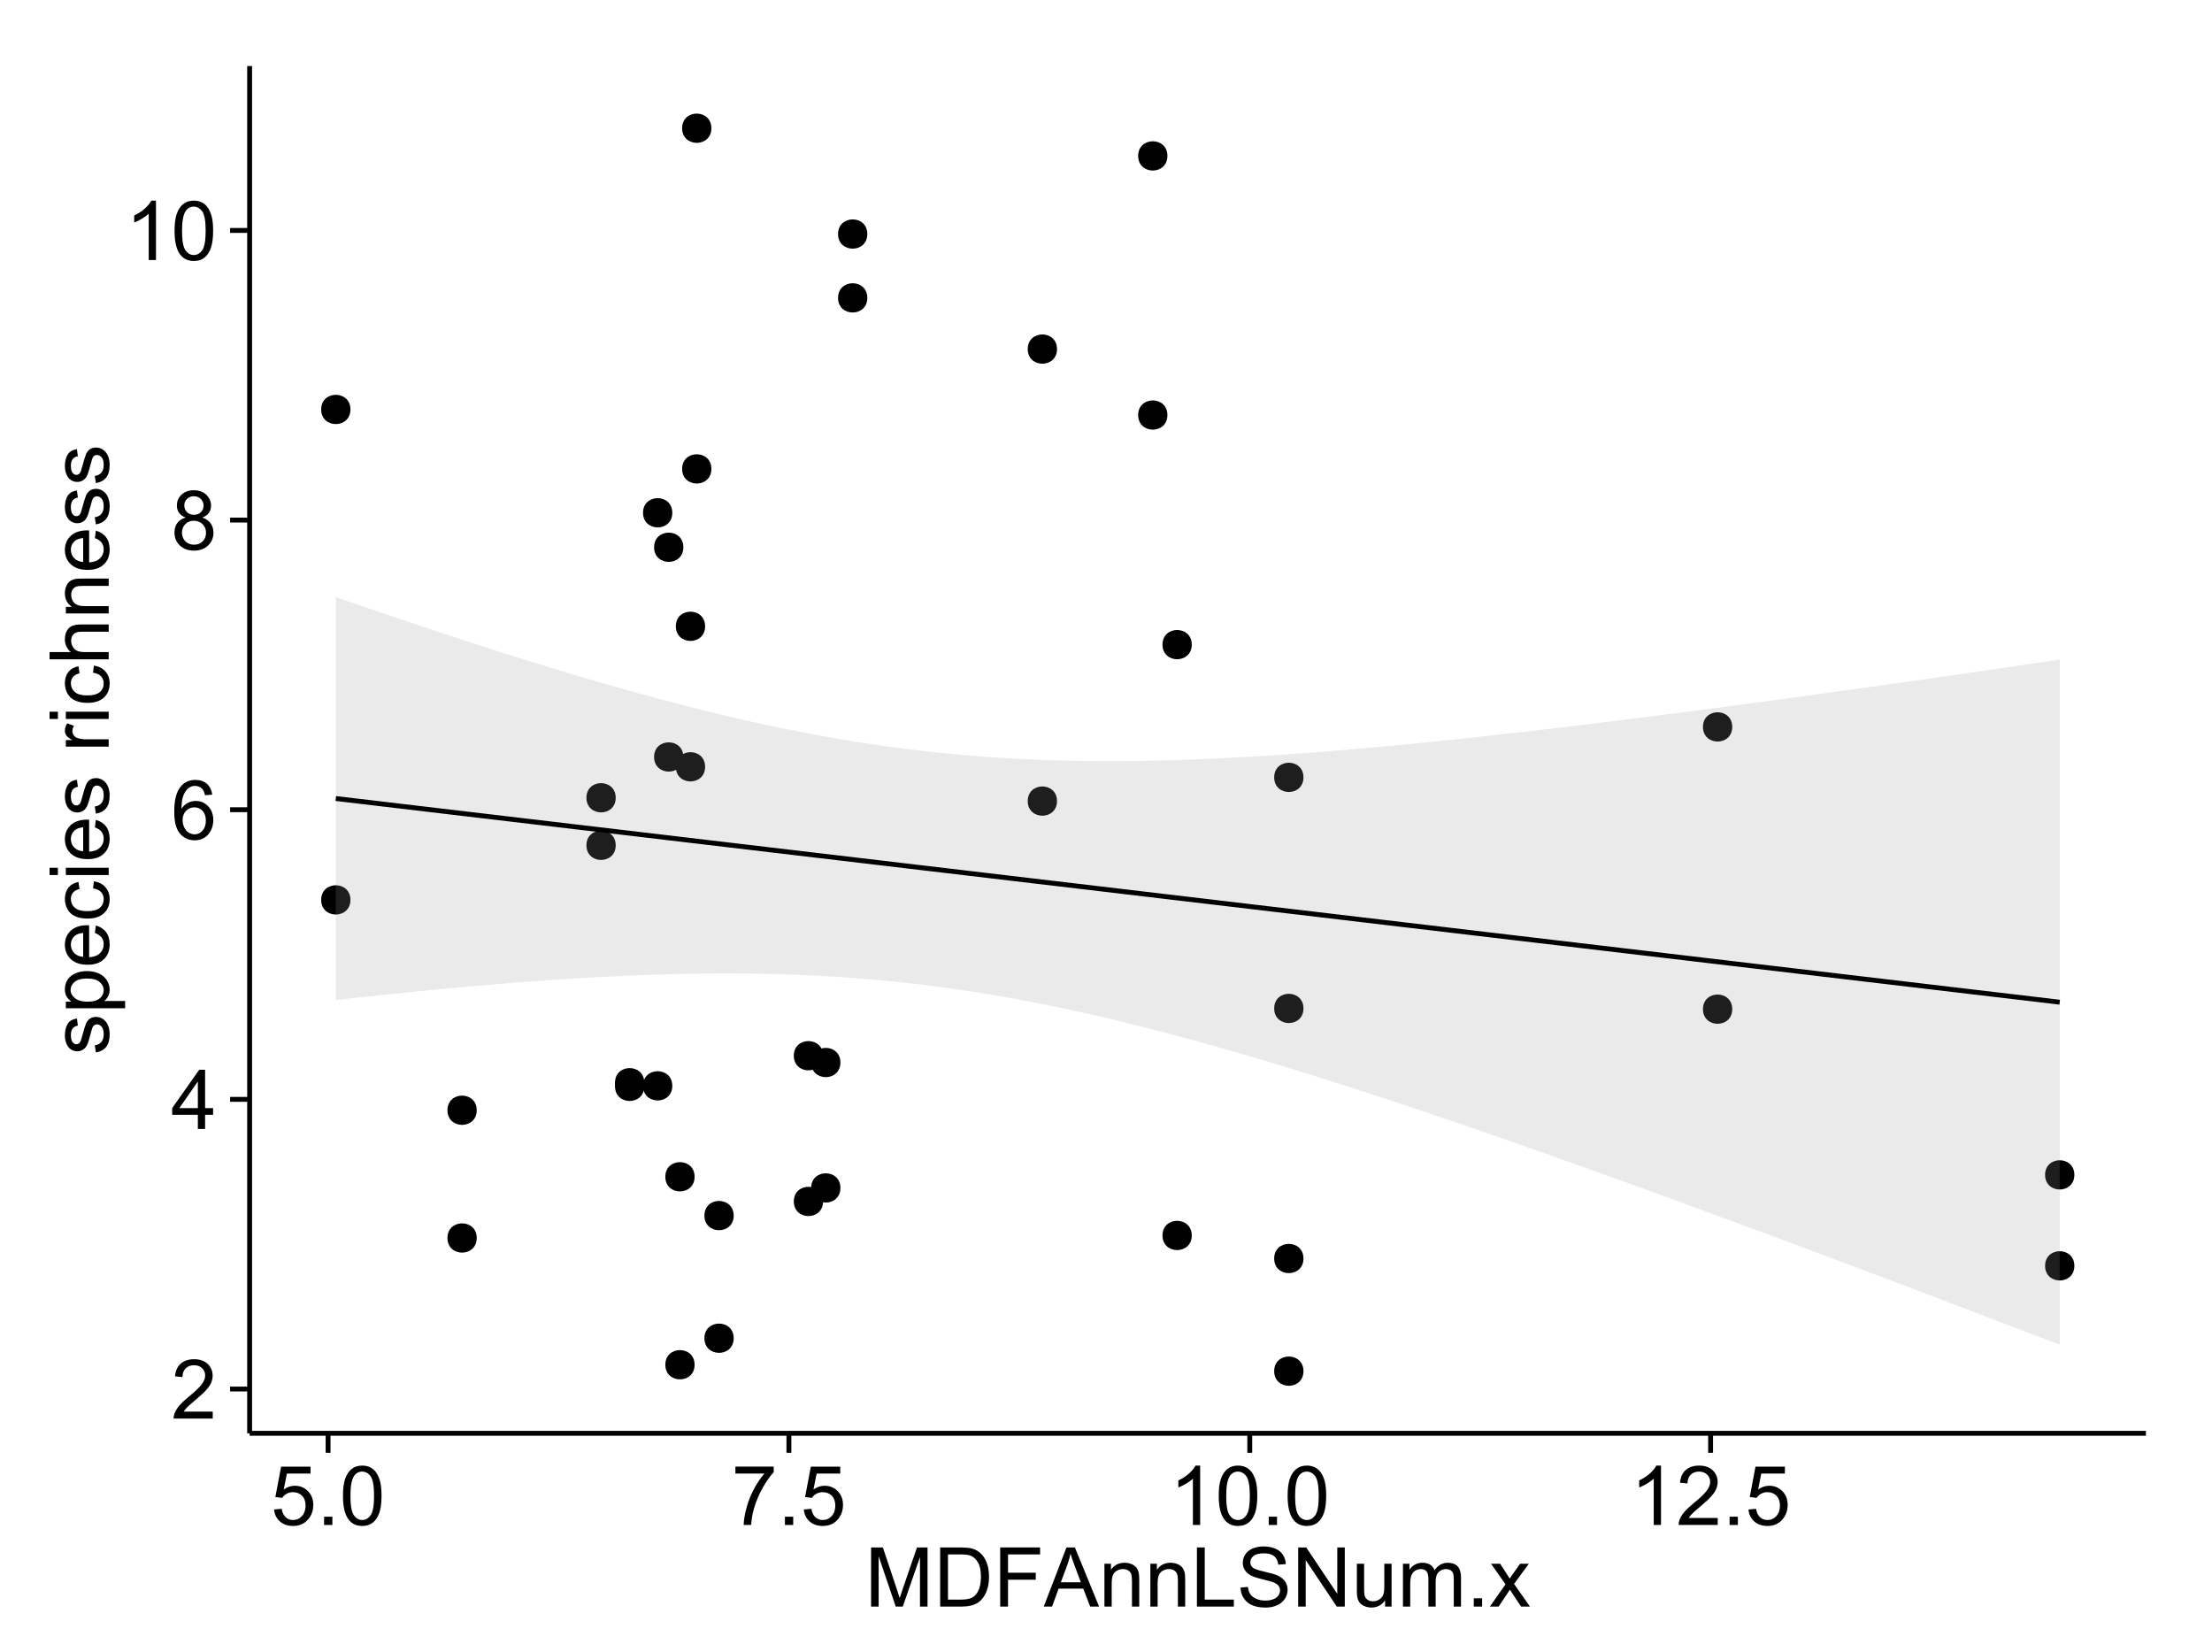 <?xml version="1.0" encoding="UTF-8"?>
<svg xmlns="http://www.w3.org/2000/svg" xmlns:xlink="http://www.w3.org/1999/xlink" width="482pt" height="360pt" viewBox="0 0 482 360" version="1.1">
<defs>
<g>
<symbol overflow="visible" id="glyph0-0">
<path style="stroke:none;" d="M 9.062 -1.52 L 9.062 0 L 0.547 0 C 0.531 -0.379 0.594 -0.742 0.73 -1.098 C 0.945 -1.676 1.293 -2.25 1.77 -2.812 C 2.246 -3.375 2.934 -4.023 3.84 -4.766 C 5.238 -5.906 6.188 -6.816 6.68 -7.492 C 7.172 -8.16 7.418 -8.793 7.418 -9.395 C 7.418 -10.02 7.191 -10.551 6.746 -10.98 C 6.293 -11.41 5.711 -11.625 4.992 -11.629 C 4.23 -11.625 3.621 -11.395 3.164 -10.941 C 2.703 -10.48 2.469 -9.848 2.469 -9.043 L 0.844 -9.211 C 0.953 -10.422 1.371 -11.344 2.102 -11.984 C 2.824 -12.617 3.801 -12.938 5.027 -12.938 C 6.262 -12.938 7.238 -12.594 7.961 -11.91 C 8.68 -11.223 9.039 -10.371 9.043 -9.359 C 9.039 -8.84 8.934 -8.336 8.727 -7.84 C 8.512 -7.34 8.164 -6.812 7.676 -6.266 C 7.188 -5.711 6.375 -4.957 5.238 -4 C 4.285 -3.199 3.676 -2.66 3.41 -2.379 C 3.141 -2.094 2.918 -1.805 2.742 -1.52 Z M 9.062 -1.52 "/>
</symbol>
<symbol overflow="visible" id="glyph0-1">
<path style="stroke:none;" d="M 5.82 0 L 5.82 -3.086 L 0.227 -3.086 L 0.227 -4.535 L 6.109 -12.883 L 7.398 -12.883 L 7.398 -4.535 L 9.141 -4.535 L 9.141 -3.086 L 7.398 -3.086 L 7.398 0 Z M 5.82 -4.535 L 5.82 -10.344 L 1.785 -4.535 Z M 5.82 -4.535 "/>
</symbol>
<symbol overflow="visible" id="glyph0-2">
<path style="stroke:none;" d="M 8.957 -9.73 L 7.383 -9.605 C 7.242 -10.223 7.043 -10.676 6.785 -10.961 C 6.355 -11.41 5.828 -11.637 5.203 -11.637 C 4.695 -11.637 4.25 -11.496 3.875 -11.215 C 3.375 -10.852 2.984 -10.32 2.695 -9.625 C 2.406 -8.926 2.258 -7.934 2.25 -6.645 C 2.629 -7.223 3.094 -7.652 3.645 -7.938 C 4.195 -8.215 4.773 -8.355 5.379 -8.359 C 6.434 -8.355 7.328 -7.969 8.07 -7.195 C 8.809 -6.418 9.18 -5.414 9.184 -4.184 C 9.18 -3.371 9.008 -2.617 8.66 -1.926 C 8.312 -1.23 7.832 -0.699 7.227 -0.332 C 6.613 0.035 5.922 0.215 5.148 0.219 C 3.828 0.215 2.754 -0.266 1.922 -1.234 C 1.09 -2.199 0.672 -3.797 0.676 -6.031 C 0.672 -8.516 1.133 -10.328 2.055 -11.461 C 2.855 -12.445 3.938 -12.938 5.301 -12.938 C 6.312 -12.938 7.141 -12.652 7.789 -12.086 C 8.434 -11.516 8.824 -10.73 8.957 -9.73 Z M 2.496 -4.176 C 2.496 -3.629 2.609 -3.105 2.844 -2.609 C 3.07 -2.109 3.395 -1.73 3.812 -1.473 C 4.227 -1.207 4.664 -1.078 5.125 -1.082 C 5.789 -1.078 6.363 -1.348 6.844 -1.891 C 7.324 -2.426 7.562 -3.156 7.566 -4.086 C 7.562 -4.973 7.328 -5.676 6.855 -6.191 C 6.379 -6.703 5.781 -6.961 5.062 -6.961 C 4.348 -6.961 3.738 -6.703 3.242 -6.191 C 2.742 -5.676 2.496 -5.004 2.496 -4.176 Z M 2.496 -4.176 "/>
</symbol>
<symbol overflow="visible" id="glyph0-3">
<path style="stroke:none;" d="M 3.18 -6.988 C 2.52 -7.227 2.035 -7.57 1.723 -8.016 C 1.406 -8.461 1.246 -8.992 1.25 -9.617 C 1.246 -10.551 1.582 -11.34 2.258 -11.98 C 2.93 -12.617 3.828 -12.938 4.949 -12.938 C 6.07 -12.938 6.977 -12.609 7.664 -11.957 C 8.348 -11.301 8.688 -10.504 8.691 -9.57 C 8.688 -8.969 8.531 -8.449 8.219 -8.012 C 7.902 -7.566 7.426 -7.227 6.793 -6.988 C 7.582 -6.727 8.184 -6.309 8.598 -5.738 C 9.008 -5.16 9.215 -4.477 9.219 -3.684 C 9.215 -2.578 8.828 -1.652 8.051 -0.906 C 7.27 -0.156 6.242 0.215 4.977 0.219 C 3.699 0.215 2.676 -0.156 1.898 -0.91 C 1.117 -1.66 0.727 -2.602 0.73 -3.727 C 0.727 -4.562 0.938 -5.262 1.367 -5.832 C 1.789 -6.395 2.395 -6.781 3.18 -6.988 Z M 2.867 -9.668 C 2.863 -9.059 3.059 -8.559 3.453 -8.172 C 3.844 -7.785 4.355 -7.594 4.984 -7.594 C 5.59 -7.594 6.09 -7.785 6.48 -8.168 C 6.871 -8.551 7.066 -9.02 7.066 -9.578 C 7.066 -10.156 6.863 -10.645 6.465 -11.043 C 6.059 -11.438 5.559 -11.637 4.965 -11.637 C 4.359 -11.637 3.859 -11.441 3.465 -11.055 C 3.062 -10.668 2.863 -10.207 2.867 -9.668 Z M 2.355 -3.719 C 2.355 -3.262 2.461 -2.824 2.676 -2.406 C 2.887 -1.98 3.203 -1.652 3.629 -1.426 C 4.047 -1.191 4.504 -1.078 4.992 -1.082 C 5.746 -1.078 6.367 -1.32 6.863 -1.809 C 7.352 -2.293 7.598 -2.91 7.602 -3.664 C 7.598 -4.422 7.344 -5.055 6.84 -5.555 C 6.332 -6.051 5.699 -6.297 4.938 -6.301 C 4.191 -6.297 3.574 -6.051 3.09 -5.562 C 2.598 -5.066 2.355 -4.453 2.355 -3.719 Z M 2.355 -3.719 "/>
</symbol>
<symbol overflow="visible" id="glyph0-4">
<path style="stroke:none;" d="M 6.707 0 L 5.125 0 L 5.125 -10.082 C 4.742 -9.715 4.242 -9.352 3.625 -8.988 C 3.004 -8.625 2.449 -8.352 1.961 -8.172 L 1.961 -9.703 C 2.844 -10.117 3.617 -10.621 4.281 -11.215 C 4.941 -11.805 5.41 -12.379 5.688 -12.938 L 6.707 -12.938 Z M 6.707 0 "/>
</symbol>
<symbol overflow="visible" id="glyph0-5">
<path style="stroke:none;" d="M 0.746 -6.355 C 0.742 -7.875 0.898 -9.102 1.215 -10.031 C 1.527 -10.961 1.996 -11.676 2.613 -12.18 C 3.23 -12.684 4.008 -12.938 4.949 -12.938 C 5.637 -12.938 6.242 -12.797 6.766 -12.52 C 7.285 -12.238 7.715 -11.836 8.059 -11.316 C 8.395 -10.789 8.664 -10.152 8.859 -9.398 C 9.051 -8.645 9.145 -7.629 9.148 -6.355 C 9.145 -4.84 8.992 -3.617 8.684 -2.691 C 8.371 -1.762 7.906 -1.047 7.289 -0.539 C 6.672 -0.035 5.891 0.215 4.949 0.219 C 3.703 0.215 2.727 -0.227 2.023 -1.117 C 1.168 -2.188 0.742 -3.934 0.746 -6.355 Z M 2.375 -6.355 C 2.371 -4.234 2.621 -2.824 3.117 -2.129 C 3.609 -1.426 4.219 -1.078 4.949 -1.082 C 5.672 -1.078 6.281 -1.43 6.781 -2.137 C 7.273 -2.836 7.523 -4.242 7.523 -6.355 C 7.523 -8.473 7.273 -9.883 6.781 -10.582 C 6.281 -11.277 5.664 -11.625 4.93 -11.629 C 4.199 -11.625 3.621 -11.316 3.191 -10.703 C 2.645 -9.918 2.371 -8.469 2.375 -6.355 Z M 2.375 -6.355 "/>
</symbol>
<symbol overflow="visible" id="glyph0-6">
<path style="stroke:none;" d="M 0.746 -3.375 L 2.406 -3.516 C 2.527 -2.707 2.812 -2.098 3.266 -1.691 C 3.711 -1.281 4.254 -1.078 4.887 -1.082 C 5.648 -1.078 6.293 -1.363 6.82 -1.941 C 7.344 -2.512 7.605 -3.273 7.609 -4.227 C 7.605 -5.125 7.352 -5.84 6.848 -6.363 C 6.34 -6.883 5.676 -7.141 4.859 -7.145 C 4.344 -7.141 3.887 -7.027 3.48 -6.797 C 3.07 -6.566 2.746 -6.266 2.516 -5.898 L 1.027 -6.09 L 2.277 -12.711 L 8.684 -12.711 L 8.684 -11.195 L 3.543 -11.195 L 2.848 -7.734 C 3.621 -8.273 4.43 -8.543 5.281 -8.543 C 6.402 -8.543 7.352 -8.152 8.129 -7.371 C 8.898 -6.59 9.285 -5.586 9.289 -4.367 C 9.285 -3.195 8.945 -2.188 8.27 -1.344 C 7.441 -0.301 6.316 0.215 4.887 0.219 C 3.715 0.215 2.758 -0.109 2.016 -0.766 C 1.273 -1.418 0.848 -2.289 0.746 -3.375 Z M 0.746 -3.375 "/>
</symbol>
<symbol overflow="visible" id="glyph0-7">
<path style="stroke:none;" d="M 1.633 0 L 1.633 -1.801 L 3.438 -1.801 L 3.438 0 Z M 1.633 0 "/>
</symbol>
<symbol overflow="visible" id="glyph0-8">
<path style="stroke:none;" d="M 0.852 -11.195 L 0.852 -12.719 L 9.195 -12.719 L 9.195 -11.488 C 8.367 -10.613 7.555 -9.453 6.754 -8.008 C 5.945 -6.559 5.324 -5.07 4.887 -3.543 C 4.57 -2.461 4.367 -1.281 4.281 0 L 2.656 0 C 2.668 -1.012 2.867 -2.234 3.25 -3.672 C 3.629 -5.105 4.176 -6.492 4.891 -7.828 C 5.602 -9.16 6.359 -10.281 7.164 -11.195 Z M 0.852 -11.195 "/>
</symbol>
<symbol overflow="visible" id="glyph0-9">
<path style="stroke:none;" d="M 1.336 0 L 1.336 -12.883 L 3.902 -12.883 L 6.953 -3.762 C 7.23 -2.91 7.434 -2.273 7.566 -1.855 C 7.711 -2.32 7.941 -3.008 8.254 -3.922 L 11.336 -12.883 L 13.633 -12.883 L 13.633 0 L 11.988 0 L 11.988 -10.785 L 8.242 0 L 6.707 0 L 2.98 -10.969 L 2.98 0 Z M 1.336 0 "/>
</symbol>
<symbol overflow="visible" id="glyph0-10">
<path style="stroke:none;" d="M 1.391 0 L 1.391 -12.883 L 5.828 -12.883 C 6.824 -12.879 7.59 -12.816 8.121 -12.699 C 8.855 -12.527 9.484 -12.223 10.012 -11.777 C 10.688 -11.199 11.195 -10.465 11.535 -9.574 C 11.867 -8.68 12.035 -7.656 12.039 -6.512 C 12.035 -5.531 11.922 -4.664 11.695 -3.91 C 11.469 -3.152 11.176 -2.527 10.816 -2.035 C 10.457 -1.535 10.066 -1.145 9.645 -0.863 C 9.219 -0.574 8.703 -0.359 8.105 -0.219 C 7.504 -0.07 6.816 0 6.039 0 Z M 3.094 -1.52 L 5.844 -1.52 C 6.688 -1.516 7.355 -1.598 7.844 -1.758 C 8.324 -1.914 8.711 -2.137 9 -2.426 C 9.402 -2.828 9.715 -3.371 9.941 -4.055 C 10.164 -4.734 10.277 -5.562 10.281 -6.539 C 10.277 -7.887 10.055 -8.922 9.617 -9.645 C 9.172 -10.367 8.637 -10.852 8.008 -11.102 C 7.547 -11.273 6.812 -11.359 5.801 -11.363 L 3.094 -11.363 Z M 3.094 -1.52 "/>
</symbol>
<symbol overflow="visible" id="glyph0-11">
<path style="stroke:none;" d="M 1.477 0 L 1.477 -12.883 L 10.168 -12.883 L 10.168 -11.363 L 3.18 -11.363 L 3.18 -7.375 L 9.227 -7.375 L 9.227 -5.852 L 3.18 -5.852 L 3.18 0 Z M 1.477 0 "/>
</symbol>
<symbol overflow="visible" id="glyph0-12">
<path style="stroke:none;" d="M -0.027 0 L 4.922 -12.883 L 6.758 -12.883 L 12.031 0 L 10.09 0 L 8.586 -3.902 L 3.199 -3.902 L 1.785 0 Z M 3.691 -5.289 L 8.059 -5.289 L 6.715 -8.859 C 6.305 -9.941 6 -10.832 5.801 -11.531 C 5.637 -10.703 5.402 -9.883 5.105 -9.07 Z M 3.691 -5.289 "/>
</symbol>
<symbol overflow="visible" id="glyph0-13">
<path style="stroke:none;" d="M 1.188 0 L 1.188 -9.336 L 2.609 -9.336 L 2.609 -8.008 C 3.293 -9.031 4.285 -9.543 5.582 -9.547 C 6.141 -9.543 6.656 -9.441 7.133 -9.242 C 7.602 -9.035 7.957 -8.77 8.191 -8.445 C 8.426 -8.113 8.59 -7.727 8.684 -7.277 C 8.742 -6.98 8.77 -6.465 8.773 -5.738 L 8.773 0 L 7.188 0 L 7.188 -5.68 C 7.184 -6.32 7.121 -6.801 7.004 -7.121 C 6.879 -7.438 6.66 -7.695 6.348 -7.887 C 6.031 -8.074 5.664 -8.168 5.246 -8.172 C 4.566 -8.168 3.984 -7.953 3.5 -7.531 C 3.008 -7.102 2.766 -6.293 2.77 -5.098 L 2.77 0 Z M 1.188 0 "/>
</symbol>
<symbol overflow="visible" id="glyph0-14">
<path style="stroke:none;" d="M 1.32 0 L 1.32 -12.883 L 3.023 -12.883 L 3.023 -1.52 L 9.367 -1.52 L 9.367 0 Z M 1.32 0 "/>
</symbol>
<symbol overflow="visible" id="glyph0-15">
<path style="stroke:none;" d="M 0.809 -4.141 L 2.418 -4.281 C 2.492 -3.633 2.668 -3.102 2.949 -2.691 C 3.223 -2.277 3.656 -1.945 4.246 -1.691 C 4.828 -1.434 5.488 -1.305 6.223 -1.309 C 6.871 -1.305 7.445 -1.402 7.945 -1.598 C 8.441 -1.789 8.809 -2.055 9.055 -2.395 C 9.297 -2.727 9.422 -3.094 9.422 -3.5 C 9.422 -3.898 9.305 -4.25 9.07 -4.555 C 8.836 -4.852 8.449 -5.105 7.91 -5.316 C 7.562 -5.449 6.797 -5.66 5.613 -5.945 C 4.43 -6.227 3.602 -6.496 3.129 -6.75 C 2.512 -7.07 2.051 -7.469 1.754 -7.949 C 1.449 -8.422 1.301 -8.957 1.301 -9.555 C 1.301 -10.203 1.484 -10.812 1.852 -11.379 C 2.219 -11.941 2.758 -12.367 3.469 -12.664 C 4.18 -12.953 4.969 -13.102 5.836 -13.105 C 6.789 -13.102 7.629 -12.945 8.363 -12.641 C 9.09 -12.328 9.652 -11.879 10.043 -11.285 C 10.434 -10.688 10.645 -10.008 10.68 -9.254 L 9.043 -9.133 C 8.953 -9.941 8.656 -10.555 8.152 -10.977 C 7.641 -11.391 6.895 -11.602 5.906 -11.602 C 4.875 -11.602 4.121 -11.41 3.652 -11.035 C 3.176 -10.652 2.941 -10.199 2.945 -9.668 C 2.941 -9.203 3.109 -8.82 3.445 -8.523 C 3.773 -8.223 4.629 -7.918 6.016 -7.605 C 7.398 -7.293 8.348 -7.02 8.867 -6.785 C 9.613 -6.438 10.168 -5.996 10.527 -5.469 C 10.883 -4.938 11.062 -4.328 11.066 -3.641 C 11.062 -2.949 10.867 -2.305 10.477 -1.699 C 10.082 -1.09 9.516 -0.617 8.781 -0.285 C 8.043 0.051 7.215 0.215 6.301 0.219 C 5.133 0.215 4.156 0.051 3.371 -0.289 C 2.578 -0.625 1.961 -1.137 1.516 -1.824 C 1.066 -2.504 0.832 -3.277 0.809 -4.141 Z M 0.809 -4.141 "/>
</symbol>
<symbol overflow="visible" id="glyph0-16">
<path style="stroke:none;" d="M 1.371 0 L 1.371 -12.883 L 3.121 -12.883 L 9.887 -2.77 L 9.887 -12.883 L 11.523 -12.883 L 11.523 0 L 9.773 0 L 3.008 -10.125 L 3.008 0 Z M 1.371 0 "/>
</symbol>
<symbol overflow="visible" id="glyph0-17">
<path style="stroke:none;" d="M 7.305 0 L 7.305 -1.371 C 6.574 -0.316 5.586 0.211 4.344 0.211 C 3.789 0.211 3.273 0.105 2.797 -0.105 C 2.316 -0.316 1.965 -0.578 1.734 -0.898 C 1.504 -1.215 1.34 -1.609 1.25 -2.074 C 1.18 -2.383 1.148 -2.875 1.152 -3.551 L 1.152 -9.336 L 2.734 -9.336 L 2.734 -4.156 C 2.73 -3.328 2.762 -2.773 2.828 -2.488 C 2.926 -2.07 3.137 -1.742 3.461 -1.508 C 3.781 -1.266 4.18 -1.148 4.656 -1.152 C 5.129 -1.148 5.574 -1.27 5.992 -1.516 C 6.406 -1.758 6.699 -2.09 6.875 -2.508 C 7.047 -2.926 7.137 -3.531 7.137 -4.332 L 7.137 -9.336 L 8.719 -9.336 L 8.719 0 Z M 7.305 0 "/>
</symbol>
<symbol overflow="visible" id="glyph0-18">
<path style="stroke:none;" d="M 1.188 0 L 1.188 -9.336 L 2.602 -9.336 L 2.602 -8.023 C 2.891 -8.477 3.277 -8.848 3.77 -9.129 C 4.254 -9.406 4.809 -9.543 5.43 -9.547 C 6.121 -9.543 6.688 -9.398 7.133 -9.113 C 7.57 -8.824 7.883 -8.426 8.07 -7.91 C 8.805 -9 9.766 -9.543 10.953 -9.547 C 11.875 -9.543 12.586 -9.289 13.086 -8.777 C 13.582 -8.262 13.832 -7.469 13.836 -6.406 L 13.836 0 L 12.262 0 L 12.262 -5.879 C 12.258 -6.508 12.207 -6.965 12.105 -7.246 C 12.004 -7.523 11.816 -7.746 11.547 -7.918 C 11.277 -8.082 10.961 -8.168 10.602 -8.172 C 9.941 -8.168 9.398 -7.949 8.965 -7.516 C 8.527 -7.078 8.309 -6.379 8.312 -5.422 L 8.312 0 L 6.734 0 L 6.734 -6.062 C 6.73 -6.762 6.602 -7.289 6.348 -7.645 C 6.086 -7.992 5.664 -8.168 5.078 -8.172 C 4.633 -8.168 4.223 -8.051 3.844 -7.82 C 3.465 -7.582 3.191 -7.238 3.023 -6.793 C 2.852 -6.34 2.766 -5.691 2.77 -4.844 L 2.77 0 Z M 1.188 0 "/>
</symbol>
<symbol overflow="visible" id="glyph0-19">
<path style="stroke:none;" d="M 0.133 0 L 3.543 -4.852 L 0.387 -9.336 L 2.363 -9.336 L 3.797 -7.145 C 4.066 -6.727 4.281 -6.379 4.445 -6.102 C 4.703 -6.484 4.941 -6.828 5.16 -7.129 L 6.734 -9.336 L 8.621 -9.336 L 5.398 -4.938 L 8.867 0 L 6.926 0 L 5.008 -2.898 L 4.5 -3.684 L 2.047 0 Z M 0.133 0 "/>
</symbol>
<symbol overflow="visible" id="glyph1-0">
<path style="stroke:none;" d="M -2.785 -0.555 L -3.031 -2.117 C -2.402 -2.203 -1.922 -2.449 -1.59 -2.852 C -1.254 -3.25 -1.09 -3.812 -1.09 -4.535 C -1.09 -5.262 -1.234 -5.801 -1.531 -6.152 C -1.824 -6.504 -2.172 -6.68 -2.574 -6.68 C -2.926 -6.68 -3.207 -6.523 -3.418 -6.215 C -3.555 -5.996 -3.734 -5.457 -3.953 -4.598 C -4.246 -3.434 -4.5 -2.629 -4.715 -2.184 C -4.926 -1.734 -5.223 -1.395 -5.602 -1.164 C -5.98 -0.93 -6.398 -0.812 -6.855 -0.816 C -7.27 -0.812 -7.652 -0.91 -8.012 -1.102 C -8.363 -1.293 -8.66 -1.551 -8.895 -1.883 C -9.074 -2.125 -9.227 -2.461 -9.355 -2.887 C -9.48 -3.309 -9.543 -3.766 -9.547 -4.254 C -9.543 -4.984 -9.438 -5.625 -9.23 -6.184 C -9.016 -6.734 -8.73 -7.145 -8.371 -7.41 C -8.008 -7.672 -7.527 -7.852 -6.926 -7.953 L -6.715 -6.406 C -7.195 -6.332 -7.57 -6.129 -7.84 -5.797 C -8.105 -5.457 -8.238 -4.98 -8.242 -4.367 C -8.238 -3.637 -8.117 -3.121 -7.883 -2.812 C -7.641 -2.5 -7.359 -2.344 -7.039 -2.348 C -6.832 -2.344 -6.648 -2.406 -6.484 -2.539 C -6.312 -2.664 -6.172 -2.867 -6.062 -3.148 C -6.004 -3.301 -5.871 -3.766 -5.66 -4.543 C -5.359 -5.66 -5.113 -6.441 -4.926 -6.887 C -4.734 -7.324 -4.457 -7.672 -4.094 -7.926 C -3.73 -8.176 -3.281 -8.301 -2.742 -8.305 C -2.211 -8.301 -1.711 -8.148 -1.25 -7.844 C -0.781 -7.535 -0.422 -7.09 -0.172 -6.512 C 0.086 -5.926 0.211 -5.27 0.211 -4.543 C 0.211 -3.328 -0.039 -2.406 -0.543 -1.77 C -1.047 -1.133 -1.793 -0.727 -2.785 -0.555 Z M -2.785 -0.555 "/>
</symbol>
<symbol overflow="visible" id="glyph1-1">
<path style="stroke:none;" d="M 3.578 -1.188 L -9.336 -1.188 L -9.336 -2.629 L -8.121 -2.629 C -8.594 -2.965 -8.949 -3.348 -9.188 -3.777 C -9.426 -4.203 -9.543 -4.723 -9.547 -5.336 C -9.543 -6.129 -9.34 -6.832 -8.93 -7.445 C -8.516 -8.051 -7.934 -8.512 -7.191 -8.824 C -6.441 -9.133 -5.625 -9.285 -4.738 -9.289 C -3.781 -9.285 -2.922 -9.113 -2.156 -8.773 C -1.391 -8.43 -0.805 -7.934 -0.398 -7.281 C 0.008 -6.625 0.211 -5.938 0.211 -5.219 C 0.211 -4.691 0.102 -4.219 -0.121 -3.801 C -0.344 -3.379 -0.625 -3.035 -0.965 -2.77 L 3.578 -2.77 Z M -4.613 -2.621 C -3.41 -2.613 -2.523 -2.855 -1.949 -3.348 C -1.375 -3.832 -1.09 -4.422 -1.09 -5.117 C -1.09 -5.816 -1.387 -6.418 -1.98 -6.922 C -2.574 -7.418 -3.496 -7.668 -4.746 -7.672 C -5.934 -7.668 -6.824 -7.426 -7.418 -6.938 C -8.008 -6.449 -8.301 -5.863 -8.305 -5.188 C -8.301 -4.508 -7.988 -3.914 -7.359 -3.398 C -6.727 -2.879 -5.809 -2.617 -4.613 -2.621 Z M -4.613 -2.621 "/>
</symbol>
<symbol overflow="visible" id="glyph1-2">
<path style="stroke:none;" d="M -3.004 -7.578 L -2.805 -9.211 C -1.848 -8.953 -1.105 -8.473 -0.578 -7.777 C -0.051 -7.078 0.211 -6.188 0.211 -5.105 C 0.211 -3.738 -0.207 -2.656 -1.051 -1.859 C -1.887 -1.055 -3.066 -0.656 -4.586 -0.66 C -6.156 -0.656 -7.375 -1.059 -8.246 -1.871 C -9.109 -2.676 -9.543 -3.727 -9.547 -5.02 C -9.543 -6.266 -9.117 -7.285 -8.27 -8.078 C -7.418 -8.867 -6.223 -9.262 -4.684 -9.266 C -4.586 -9.262 -4.445 -9.258 -4.262 -9.254 L -4.262 -2.293 C -3.234 -2.348 -2.449 -2.641 -1.906 -3.164 C -1.359 -3.684 -1.09 -4.332 -1.09 -5.117 C -1.09 -5.691 -1.242 -6.188 -1.547 -6.598 C -1.852 -7.008 -2.336 -7.332 -3.004 -7.578 Z M -5.562 -2.383 L -5.562 -7.594 C -6.344 -7.523 -6.934 -7.324 -7.328 -6.996 C -7.934 -6.492 -8.238 -5.836 -8.242 -5.035 C -8.238 -4.305 -7.996 -3.695 -7.512 -3.203 C -7.027 -2.707 -6.375 -2.434 -5.562 -2.383 Z M -5.562 -2.383 "/>
</symbol>
<symbol overflow="visible" id="glyph1-3">
<path style="stroke:none;" d="M -3.418 -7.277 L -3.215 -8.832 C -2.141 -8.66 -1.301 -8.227 -0.699 -7.527 C -0.09 -6.824 0.211 -5.965 0.211 -4.949 C 0.211 -3.668 -0.203 -2.641 -1.039 -1.867 C -1.871 -1.09 -3.07 -0.703 -4.633 -0.703 C -5.637 -0.703 -6.52 -0.867 -7.277 -1.203 C -8.031 -1.535 -8.598 -2.047 -8.977 -2.73 C -9.355 -3.41 -9.543 -4.152 -9.547 -4.957 C -9.543 -5.969 -9.289 -6.797 -8.777 -7.441 C -8.262 -8.086 -7.531 -8.5 -6.59 -8.684 L -6.355 -7.145 C -6.98 -6.996 -7.453 -6.738 -7.77 -6.367 C -8.082 -5.992 -8.238 -5.543 -8.242 -5.02 C -8.238 -4.219 -7.953 -3.57 -7.387 -3.074 C -6.812 -2.574 -5.91 -2.324 -4.676 -2.328 C -3.422 -2.324 -2.508 -2.566 -1.941 -3.047 C -1.371 -3.527 -1.09 -4.152 -1.09 -4.93 C -1.09 -5.547 -1.277 -6.066 -1.66 -6.484 C -2.035 -6.898 -2.621 -7.164 -3.418 -7.277 Z M -3.418 -7.277 "/>
</symbol>
<symbol overflow="visible" id="glyph1-4">
<path style="stroke:none;" d="M -11.066 -1.195 L -12.883 -1.195 L -12.883 -2.777 L -11.066 -2.777 Z M 0 -1.195 L -9.336 -1.195 L -9.336 -2.777 L 0 -2.777 Z M 0 -1.195 "/>
</symbol>
<symbol overflow="visible" id="glyph1-5">
<path style="stroke:none;" d=""/>
</symbol>
<symbol overflow="visible" id="glyph1-6">
<path style="stroke:none;" d="M 0 -1.168 L -9.336 -1.168 L -9.336 -2.594 L -7.918 -2.594 C -8.578 -2.953 -9.016 -3.289 -9.23 -3.598 C -9.438 -3.906 -9.543 -4.242 -9.547 -4.613 C -9.543 -5.145 -9.375 -5.688 -9.035 -6.242 L -7.566 -5.695 C -7.793 -5.309 -7.91 -4.922 -7.91 -4.535 C -7.91 -4.188 -7.805 -3.875 -7.598 -3.602 C -7.387 -3.324 -7.098 -3.129 -6.734 -3.016 C -6.168 -2.836 -5.555 -2.746 -4.887 -2.75 L 0 -2.75 Z M 0 -1.168 "/>
</symbol>
<symbol overflow="visible" id="glyph1-7">
<path style="stroke:none;" d="M 0 -1.188 L -12.883 -1.188 L -12.883 -2.77 L -8.262 -2.77 C -9.117 -3.504 -9.543 -4.434 -9.547 -5.562 C -9.543 -6.25 -9.406 -6.852 -9.137 -7.363 C -8.859 -7.871 -8.484 -8.234 -8.004 -8.457 C -7.523 -8.676 -6.824 -8.789 -5.914 -8.789 L 0 -8.789 L 0 -7.207 L -5.914 -7.207 C -6.703 -7.207 -7.281 -7.035 -7.641 -6.691 C -8 -6.348 -8.18 -5.863 -8.184 -5.238 C -8.18 -4.77 -8.059 -4.328 -7.816 -3.914 C -7.574 -3.5 -7.242 -3.203 -6.828 -3.031 C -6.406 -2.852 -5.832 -2.766 -5.105 -2.77 L 0 -2.77 Z M 0 -1.188 "/>
</symbol>
<symbol overflow="visible" id="glyph1-8">
<path style="stroke:none;" d="M 0 -1.188 L -9.336 -1.188 L -9.336 -2.609 L -8.008 -2.609 C -9.031 -3.293 -9.543 -4.285 -9.547 -5.582 C -9.543 -6.141 -9.441 -6.656 -9.242 -7.133 C -9.035 -7.602 -8.77 -7.957 -8.445 -8.191 C -8.113 -8.426 -7.727 -8.59 -7.277 -8.684 C -6.98 -8.742 -6.465 -8.77 -5.738 -8.773 L 0 -8.773 L 0 -7.188 L -5.68 -7.188 C -6.32 -7.184 -6.801 -7.121 -7.121 -7.004 C -7.438 -6.879 -7.695 -6.66 -7.887 -6.348 C -8.074 -6.031 -8.168 -5.664 -8.172 -5.246 C -8.168 -4.57 -7.953 -3.992 -7.531 -3.504 C -7.102 -3.012 -6.293 -2.766 -5.098 -2.77 L 0 -2.77 Z M 0 -1.188 "/>
</symbol>
</g>
<clipPath id="clip1">
  <path d="M 54.395 14.398 L 468.602 14.398 L 468.602 313.305 L 54.395 313.305 Z M 54.395 14.398 "/>
</clipPath>
</defs>
<g id="surface3901">
<rect x="0" y="0" width="482" height="360" style="fill:rgb(100%,100%,100%);fill-opacity:1;stroke:none;"/>
<rect x="0" y="0" width="482" height="360" style="fill:rgb(100%,100%,100%);fill-opacity:1;stroke:none;"/>
<path style="fill:none;stroke-width:1.063;stroke-linecap:round;stroke-linejoin:round;stroke:rgb(100%,100%,100%);stroke-opacity:1;stroke-miterlimit:10;" d="M 0 360 L 482 360 L 482 0 L 0 0 Z M 0 360 "/>
<g clip-path="url(#clip1)" clip-rule="nonzero">
<path style=" stroke:none;fill-rule:nonzero;fill:rgb(100%,100%,100%);fill-opacity:1;" d="M 54.395 312.305 L 467.602 312.305 L 467.602 14.398 L 54.395 14.398 Z M 54.395 312.305 "/>
<path style=" stroke:none;fill-rule:nonzero;fill:rgb(0%,0%,0%);fill-opacity:1;" d="M 229.262 174.547 C 229.262 177.383 225.008 177.383 225.008 174.547 C 225.008 171.715 229.262 171.715 229.262 174.547 "/>
<path style=" stroke:none;fill-rule:nonzero;fill:rgb(0%,0%,0%);fill-opacity:1;" d="M 282.965 219.727 C 282.965 222.562 278.715 222.562 278.715 219.727 C 278.715 216.895 282.965 216.895 282.965 219.727 "/>
<path style=" stroke:none;fill-rule:nonzero;fill:rgb(0%,0%,0%);fill-opacity:1;" d="M 258.625 269.195 C 258.625 272.031 254.371 272.031 254.371 269.195 C 254.371 266.363 258.625 266.363 258.625 269.195 "/>
<path style=" stroke:none;fill-rule:nonzero;fill:rgb(0%,0%,0%);fill-opacity:1;" d="M 282.965 169.379 C 282.965 172.215 278.715 172.215 278.715 169.379 C 278.715 166.547 282.965 166.547 282.965 169.379 "/>
<path style=" stroke:none;fill-rule:nonzero;fill:rgb(0%,0%,0%);fill-opacity:1;" d="M 153.949 102.172 C 153.949 105.008 149.695 105.008 149.695 102.172 C 149.695 99.336 153.949 99.336 153.949 102.172 "/>
<path style=" stroke:none;fill-rule:nonzero;fill:rgb(0%,0%,0%);fill-opacity:1;" d="M 75.301 196.078 C 75.301 198.914 71.051 198.914 71.051 196.078 C 71.051 193.246 75.301 193.246 75.301 196.078 "/>
<path style=" stroke:none;fill-rule:nonzero;fill:rgb(0%,0%,0%);fill-opacity:1;" d="M 75.301 89.215 C 75.301 92.051 71.051 92.051 71.051 89.215 C 71.051 86.383 75.301 86.383 75.301 89.215 "/>
<path style=" stroke:none;fill-rule:nonzero;fill:rgb(0%,0%,0%);fill-opacity:1;" d="M 145.434 111.73 C 145.434 114.562 141.18 114.562 141.18 111.73 C 141.18 108.895 145.434 108.895 145.434 111.73 "/>
<path style=" stroke:none;fill-rule:nonzero;fill:rgb(0%,0%,0%);fill-opacity:1;" d="M 145.434 236.594 C 145.434 239.426 141.18 239.426 141.18 236.594 C 141.18 233.758 145.434 233.758 145.434 236.594 "/>
<path style=" stroke:none;fill-rule:nonzero;fill:rgb(0%,0%,0%);fill-opacity:1;" d="M 139.328 235.914 C 139.328 238.75 135.074 238.75 135.074 235.914 C 135.074 233.082 139.328 233.082 139.328 235.914 "/>
<path style=" stroke:none;fill-rule:nonzero;fill:rgb(0%,0%,0%);fill-opacity:1;" d="M 147.844 119.246 C 147.844 122.078 143.59 122.078 143.59 119.246 C 143.59 116.41 147.844 116.41 147.844 119.246 "/>
<path style=" stroke:none;fill-rule:nonzero;fill:rgb(0%,0%,0%);fill-opacity:1;" d="M 147.844 164.938 C 147.844 167.773 143.59 167.773 143.59 164.938 C 143.59 162.102 147.844 162.102 147.844 164.938 "/>
<path style=" stroke:none;fill-rule:nonzero;fill:rgb(0%,0%,0%);fill-opacity:1;" d="M 152.582 167.082 C 152.582 169.914 148.332 169.914 148.332 167.082 C 148.332 164.246 152.582 164.246 152.582 167.082 "/>
<path style=" stroke:none;fill-rule:nonzero;fill:rgb(0%,0%,0%);fill-opacity:1;" d="M 187.93 64.906 C 187.93 67.738 183.676 67.738 183.676 64.906 C 183.676 62.07 187.93 62.07 187.93 64.906 "/>
<path style=" stroke:none;fill-rule:nonzero;fill:rgb(0%,0%,0%);fill-opacity:1;" d="M 187.93 50.992 C 187.93 53.828 183.676 53.828 183.676 50.992 C 183.676 48.16 187.93 48.16 187.93 50.992 "/>
<path style=" stroke:none;fill-rule:nonzero;fill:rgb(0%,0%,0%);fill-opacity:1;" d="M 182.066 231.516 C 182.066 234.348 177.812 234.348 177.812 231.516 C 177.812 228.68 182.066 228.68 182.066 231.516 "/>
<path style=" stroke:none;fill-rule:nonzero;fill:rgb(0%,0%,0%);fill-opacity:1;" d="M 182.066 258.84 C 182.066 261.676 177.812 261.676 177.812 258.84 C 177.812 256.004 182.066 256.004 182.066 258.84 "/>
<path style=" stroke:none;fill-rule:nonzero;fill:rgb(0%,0%,0%);fill-opacity:1;" d="M 153.949 27.941 C 153.949 30.777 149.695 30.777 149.695 27.941 C 149.695 25.105 153.949 25.105 153.949 27.941 "/>
<path style=" stroke:none;fill-rule:nonzero;fill:rgb(0%,0%,0%);fill-opacity:1;" d="M 152.582 136.465 C 152.582 139.301 148.332 139.301 148.332 136.465 C 148.332 133.633 152.582 133.633 152.582 136.465 "/>
<path style=" stroke:none;fill-rule:nonzero;fill:rgb(0%,0%,0%);fill-opacity:1;" d="M 139.328 236.707 C 139.328 239.539 135.074 239.539 135.074 236.707 C 135.074 233.871 139.328 233.871 139.328 236.707 "/>
<path style=" stroke:none;fill-rule:nonzero;fill:rgb(0%,0%,0%);fill-opacity:1;" d="M 258.625 140.457 C 258.625 143.293 254.371 143.293 254.371 140.457 C 254.371 137.621 258.625 137.621 258.625 140.457 "/>
<path style=" stroke:none;fill-rule:nonzero;fill:rgb(0%,0%,0%);fill-opacity:1;" d="M 229.262 76.062 C 229.262 78.895 225.008 78.895 225.008 76.062 C 225.008 73.227 229.262 73.227 229.262 76.062 "/>
<path style=" stroke:none;fill-rule:nonzero;fill:rgb(0%,0%,0%);fill-opacity:1;" d="M 282.965 274.215 C 282.965 277.051 278.715 277.051 278.715 274.215 C 278.715 271.383 282.965 271.383 282.965 274.215 "/>
<path style=" stroke:none;fill-rule:nonzero;fill:rgb(0%,0%,0%);fill-opacity:1;" d="M 282.965 298.762 C 282.965 301.598 278.715 301.598 278.715 298.762 C 278.715 295.93 282.965 295.93 282.965 298.762 "/>
<path style=" stroke:none;fill-rule:nonzero;fill:rgb(0%,0%,0%);fill-opacity:1;" d="M 253.32 33.973 C 253.32 36.805 249.07 36.805 249.07 33.973 C 249.07 31.137 253.32 31.137 253.32 33.973 "/>
<path style=" stroke:none;fill-rule:nonzero;fill:rgb(0%,0%,0%);fill-opacity:1;" d="M 253.32 90.434 C 253.32 93.27 249.07 93.27 249.07 90.434 C 249.07 87.602 253.32 87.602 253.32 90.434 "/>
<path style=" stroke:none;fill-rule:nonzero;fill:rgb(0%,0%,0%);fill-opacity:1;" d="M 102.816 241.914 C 102.816 244.746 98.562 244.746 98.562 241.914 C 98.562 239.078 102.816 239.078 102.816 241.914 "/>
<path style=" stroke:none;fill-rule:nonzero;fill:rgb(0%,0%,0%);fill-opacity:1;" d="M 102.816 269.746 C 102.816 272.582 98.562 272.582 98.562 269.746 C 98.562 266.914 102.816 266.914 102.816 269.746 "/>
<path style=" stroke:none;fill-rule:nonzero;fill:rgb(0%,0%,0%);fill-opacity:1;" d="M 178.289 230.031 C 178.289 232.867 174.039 232.867 174.039 230.031 C 174.039 227.199 178.289 227.199 178.289 230.031 "/>
<path style=" stroke:none;fill-rule:nonzero;fill:rgb(0%,0%,0%);fill-opacity:1;" d="M 178.289 261.785 C 178.289 264.621 174.039 264.621 174.039 261.785 C 174.039 258.949 178.289 258.949 178.289 261.785 "/>
<path style=" stroke:none;fill-rule:nonzero;fill:rgb(0%,0%,0%);fill-opacity:1;" d="M 376.395 158.391 C 376.395 161.223 372.141 161.223 372.141 158.391 C 372.141 155.555 376.395 155.555 376.395 158.391 "/>
<path style=" stroke:none;fill-rule:nonzero;fill:rgb(0%,0%,0%);fill-opacity:1;" d="M 376.395 219.887 C 376.395 222.723 372.141 222.723 372.141 219.887 C 372.141 217.051 376.395 217.051 376.395 219.887 "/>
<path style=" stroke:none;fill-rule:nonzero;fill:rgb(0%,0%,0%);fill-opacity:1;" d="M 150.293 256.41 C 150.293 259.246 146.043 259.246 146.043 256.41 C 146.043 253.574 150.293 253.574 150.293 256.41 "/>
<path style=" stroke:none;fill-rule:nonzero;fill:rgb(0%,0%,0%);fill-opacity:1;" d="M 150.293 297.367 C 150.293 300.203 146.043 300.203 146.043 297.367 C 146.043 294.531 150.293 294.531 150.293 297.367 "/>
<path style=" stroke:none;fill-rule:nonzero;fill:rgb(0%,0%,0%);fill-opacity:1;" d="M 133.102 173.828 C 133.102 176.66 128.848 176.66 128.848 173.828 C 128.848 170.992 133.102 170.992 133.102 173.828 "/>
<path style=" stroke:none;fill-rule:nonzero;fill:rgb(0%,0%,0%);fill-opacity:1;" d="M 133.102 184.188 C 133.102 187.023 128.848 187.023 128.848 184.188 C 128.848 181.355 133.102 181.355 133.102 184.188 "/>
<path style=" stroke:none;fill-rule:nonzero;fill:rgb(0%,0%,0%);fill-opacity:1;" d="M 450.945 255.996 C 450.945 258.832 446.691 258.832 446.691 255.996 C 446.691 253.16 450.945 253.16 450.945 255.996 "/>
<path style=" stroke:none;fill-rule:nonzero;fill:rgb(0%,0%,0%);fill-opacity:1;" d="M 450.945 275.816 C 450.945 278.652 446.691 278.652 446.691 275.816 C 446.691 272.984 450.945 272.984 450.945 275.816 "/>
<path style=" stroke:none;fill-rule:nonzero;fill:rgb(0%,0%,0%);fill-opacity:1;" d="M 158.809 264.867 C 158.809 267.699 154.555 267.699 154.555 264.867 C 154.555 262.031 158.809 262.031 158.809 264.867 "/>
<path style=" stroke:none;fill-rule:nonzero;fill:rgb(0%,0%,0%);fill-opacity:1;" d="M 158.809 291.586 C 158.809 294.422 154.555 294.422 154.555 291.586 C 154.555 288.754 158.809 288.754 158.809 291.586 "/>
<path style=" stroke:none;fill-rule:nonzero;fill:rgb(0%,0%,0%);fill-opacity:1;" d="M 230.324 174.547 C 230.324 178.801 223.945 178.801 223.945 174.547 C 223.945 170.297 230.324 170.297 230.324 174.547 "/>
<path style=" stroke:none;fill-rule:nonzero;fill:rgb(0%,0%,0%);fill-opacity:1;" d="M 284.027 219.727 C 284.027 223.98 277.648 223.98 277.648 219.727 C 277.648 215.477 284.027 215.477 284.027 219.727 "/>
<path style=" stroke:none;fill-rule:nonzero;fill:rgb(0%,0%,0%);fill-opacity:1;" d="M 259.688 269.195 C 259.688 273.449 253.309 273.449 253.309 269.195 C 253.309 264.945 259.688 264.945 259.688 269.195 "/>
<path style=" stroke:none;fill-rule:nonzero;fill:rgb(0%,0%,0%);fill-opacity:1;" d="M 284.027 169.379 C 284.027 173.633 277.648 173.633 277.648 169.379 C 277.648 165.129 284.027 165.129 284.027 169.379 "/>
<path style=" stroke:none;fill-rule:nonzero;fill:rgb(0%,0%,0%);fill-opacity:1;" d="M 155.012 102.172 C 155.012 106.422 148.633 106.422 148.633 102.172 C 148.633 97.918 155.012 97.918 155.012 102.172 "/>
<path style=" stroke:none;fill-rule:nonzero;fill:rgb(0%,0%,0%);fill-opacity:1;" d="M 76.363 196.078 C 76.363 200.332 69.984 200.332 69.984 196.078 C 69.984 191.828 76.363 191.828 76.363 196.078 "/>
<path style=" stroke:none;fill-rule:nonzero;fill:rgb(0%,0%,0%);fill-opacity:1;" d="M 76.363 89.215 C 76.363 93.469 69.984 93.469 69.984 89.215 C 69.984 84.965 76.363 84.965 76.363 89.215 "/>
<path style=" stroke:none;fill-rule:nonzero;fill:rgb(0%,0%,0%);fill-opacity:1;" d="M 146.496 111.73 C 146.496 115.98 140.117 115.98 140.117 111.73 C 140.117 107.477 146.496 107.477 146.496 111.73 "/>
<path style=" stroke:none;fill-rule:nonzero;fill:rgb(0%,0%,0%);fill-opacity:1;" d="M 146.496 236.594 C 146.496 240.844 140.117 240.844 140.117 236.594 C 140.117 232.34 146.496 232.34 146.496 236.594 "/>
<path style=" stroke:none;fill-rule:nonzero;fill:rgb(0%,0%,0%);fill-opacity:1;" d="M 140.391 235.914 C 140.391 240.168 134.012 240.168 134.012 235.914 C 134.012 231.664 140.391 231.664 140.391 235.914 "/>
<path style=" stroke:none;fill-rule:nonzero;fill:rgb(0%,0%,0%);fill-opacity:1;" d="M 148.906 119.246 C 148.906 123.496 142.527 123.496 142.527 119.246 C 142.527 114.992 148.906 114.992 148.906 119.246 "/>
<path style=" stroke:none;fill-rule:nonzero;fill:rgb(0%,0%,0%);fill-opacity:1;" d="M 148.906 164.938 C 148.906 169.191 142.527 169.191 142.527 164.938 C 142.527 160.688 148.906 160.688 148.906 164.938 "/>
<path style=" stroke:none;fill-rule:nonzero;fill:rgb(0%,0%,0%);fill-opacity:1;" d="M 153.645 167.082 C 153.645 171.332 147.266 171.332 147.266 167.082 C 147.266 162.828 153.645 162.828 153.645 167.082 "/>
<path style=" stroke:none;fill-rule:nonzero;fill:rgb(0%,0%,0%);fill-opacity:1;" d="M 188.992 64.906 C 188.992 69.156 182.613 69.156 182.613 64.906 C 182.613 60.652 188.992 60.652 188.992 64.906 "/>
<path style=" stroke:none;fill-rule:nonzero;fill:rgb(0%,0%,0%);fill-opacity:1;" d="M 188.992 50.992 C 188.992 55.246 182.613 55.246 182.613 50.992 C 182.613 46.742 188.992 46.742 188.992 50.992 "/>
<path style=" stroke:none;fill-rule:nonzero;fill:rgb(0%,0%,0%);fill-opacity:1;" d="M 183.129 231.516 C 183.129 235.766 176.75 235.766 176.75 231.516 C 176.75 227.262 183.129 227.262 183.129 231.516 "/>
<path style=" stroke:none;fill-rule:nonzero;fill:rgb(0%,0%,0%);fill-opacity:1;" d="M 183.129 258.84 C 183.129 263.094 176.75 263.094 176.75 258.84 C 176.75 254.59 183.129 254.59 183.129 258.84 "/>
<path style=" stroke:none;fill-rule:nonzero;fill:rgb(0%,0%,0%);fill-opacity:1;" d="M 155.012 27.941 C 155.012 32.191 148.633 32.191 148.633 27.941 C 148.633 23.688 155.012 23.688 155.012 27.941 "/>
<path style=" stroke:none;fill-rule:nonzero;fill:rgb(0%,0%,0%);fill-opacity:1;" d="M 153.645 136.465 C 153.645 140.719 147.266 140.719 147.266 136.465 C 147.266 132.215 153.645 132.215 153.645 136.465 "/>
<path style=" stroke:none;fill-rule:nonzero;fill:rgb(0%,0%,0%);fill-opacity:1;" d="M 140.391 236.707 C 140.391 240.957 134.012 240.957 134.012 236.707 C 134.012 232.453 140.391 232.453 140.391 236.707 "/>
<path style=" stroke:none;fill-rule:nonzero;fill:rgb(0%,0%,0%);fill-opacity:1;" d="M 259.688 140.457 C 259.688 144.711 253.309 144.711 253.309 140.457 C 253.309 136.207 259.688 136.207 259.688 140.457 "/>
<path style=" stroke:none;fill-rule:nonzero;fill:rgb(0%,0%,0%);fill-opacity:1;" d="M 230.324 76.062 C 230.324 80.312 223.945 80.312 223.945 76.062 C 223.945 71.809 230.324 71.809 230.324 76.062 "/>
<path style=" stroke:none;fill-rule:nonzero;fill:rgb(0%,0%,0%);fill-opacity:1;" d="M 284.027 274.215 C 284.027 278.469 277.648 278.469 277.648 274.215 C 277.648 269.965 284.027 269.965 284.027 274.215 "/>
<path style=" stroke:none;fill-rule:nonzero;fill:rgb(0%,0%,0%);fill-opacity:1;" d="M 284.027 298.762 C 284.027 303.016 277.648 303.016 277.648 298.762 C 277.648 294.512 284.027 294.512 284.027 298.762 "/>
<path style=" stroke:none;fill-rule:nonzero;fill:rgb(0%,0%,0%);fill-opacity:1;" d="M 254.383 33.973 C 254.383 38.223 248.008 38.223 248.008 33.973 C 248.008 29.719 254.383 29.719 254.383 33.973 "/>
<path style=" stroke:none;fill-rule:nonzero;fill:rgb(0%,0%,0%);fill-opacity:1;" d="M 254.383 90.434 C 254.383 94.688 248.008 94.688 248.008 90.434 C 248.008 86.184 254.383 86.184 254.383 90.434 "/>
<path style=" stroke:none;fill-rule:nonzero;fill:rgb(0%,0%,0%);fill-opacity:1;" d="M 103.879 241.914 C 103.879 246.164 97.5 246.164 97.5 241.914 C 97.5 237.66 103.879 237.66 103.879 241.914 "/>
<path style=" stroke:none;fill-rule:nonzero;fill:rgb(0%,0%,0%);fill-opacity:1;" d="M 103.879 269.746 C 103.879 274 97.5 274 97.5 269.746 C 97.5 265.496 103.879 265.496 103.879 269.746 "/>
<path style=" stroke:none;fill-rule:nonzero;fill:rgb(0%,0%,0%);fill-opacity:1;" d="M 179.352 230.031 C 179.352 234.285 172.973 234.285 172.973 230.031 C 172.973 225.781 179.352 225.781 179.352 230.031 "/>
<path style=" stroke:none;fill-rule:nonzero;fill:rgb(0%,0%,0%);fill-opacity:1;" d="M 179.352 261.785 C 179.352 266.035 172.973 266.035 172.973 261.785 C 172.973 257.531 179.352 257.531 179.352 261.785 "/>
<path style=" stroke:none;fill-rule:nonzero;fill:rgb(0%,0%,0%);fill-opacity:1;" d="M 377.457 158.391 C 377.457 162.641 371.078 162.641 371.078 158.391 C 371.078 154.137 377.457 154.137 377.457 158.391 "/>
<path style=" stroke:none;fill-rule:nonzero;fill:rgb(0%,0%,0%);fill-opacity:1;" d="M 377.457 219.887 C 377.457 224.141 371.078 224.141 371.078 219.887 C 371.078 215.637 377.457 215.637 377.457 219.887 "/>
<path style=" stroke:none;fill-rule:nonzero;fill:rgb(0%,0%,0%);fill-opacity:1;" d="M 151.355 256.41 C 151.355 260.66 144.977 260.66 144.977 256.41 C 144.977 252.156 151.355 252.156 151.355 256.41 "/>
<path style=" stroke:none;fill-rule:nonzero;fill:rgb(0%,0%,0%);fill-opacity:1;" d="M 151.355 297.367 C 151.355 301.617 144.977 301.617 144.977 297.367 C 144.977 293.113 151.355 293.113 151.355 297.367 "/>
<path style=" stroke:none;fill-rule:nonzero;fill:rgb(0%,0%,0%);fill-opacity:1;" d="M 134.164 173.828 C 134.164 178.078 127.785 178.078 127.785 173.828 C 127.785 169.574 134.164 169.574 134.164 173.828 "/>
<path style=" stroke:none;fill-rule:nonzero;fill:rgb(0%,0%,0%);fill-opacity:1;" d="M 134.164 184.188 C 134.164 188.441 127.785 188.441 127.785 184.188 C 127.785 179.938 134.164 179.938 134.164 184.188 "/>
<path style=" stroke:none;fill-rule:nonzero;fill:rgb(0%,0%,0%);fill-opacity:1;" d="M 452.008 255.996 C 452.008 260.246 445.629 260.246 445.629 255.996 C 445.629 251.742 452.008 251.742 452.008 255.996 "/>
<path style=" stroke:none;fill-rule:nonzero;fill:rgb(0%,0%,0%);fill-opacity:1;" d="M 452.008 275.816 C 452.008 280.07 445.629 280.07 445.629 275.816 C 445.629 271.566 452.008 271.566 452.008 275.816 "/>
<path style=" stroke:none;fill-rule:nonzero;fill:rgb(0%,0%,0%);fill-opacity:1;" d="M 159.871 264.867 C 159.871 269.117 153.492 269.117 153.492 264.867 C 153.492 260.613 159.871 260.613 159.871 264.867 "/>
<path style=" stroke:none;fill-rule:nonzero;fill:rgb(0%,0%,0%);fill-opacity:1;" d="M 159.871 291.586 C 159.871 295.84 153.492 295.84 153.492 291.586 C 153.492 287.336 159.871 287.336 159.871 291.586 "/>
<path style=" stroke:none;fill-rule:nonzero;fill:rgb(60%,60%,60%);fill-opacity:0.2;" d="M 73.176 130.09 L 77.93 131.738 L 82.684 133.371 L 87.441 134.984 L 92.195 136.582 L 96.949 138.164 L 101.703 139.723 L 106.461 141.262 L 111.215 142.773 L 115.969 144.262 L 120.727 145.723 L 125.48 147.152 L 130.234 148.551 L 134.988 149.914 L 139.746 151.242 L 144.5 152.523 L 149.254 153.766 L 154.008 154.961 L 158.766 156.105 L 163.52 157.195 L 168.273 158.23 L 173.031 159.207 L 177.785 160.121 L 182.539 160.969 L 187.293 161.75 L 192.051 162.465 L 196.805 163.109 L 201.559 163.684 L 206.312 164.188 L 211.07 164.621 L 215.824 164.984 L 220.578 165.281 L 225.336 165.512 L 230.09 165.68 L 234.844 165.789 L 239.598 165.84 L 244.355 165.836 L 249.109 165.781 L 253.863 165.68 L 258.617 165.535 L 263.375 165.344 L 268.129 165.117 L 272.883 164.855 L 277.641 164.559 L 282.395 164.23 L 287.148 163.875 L 291.902 163.492 L 296.66 163.086 L 301.414 162.66 L 306.168 162.211 L 310.922 161.742 L 315.68 161.254 L 320.434 160.75 L 325.188 160.234 L 329.945 159.699 L 334.699 159.156 L 339.453 158.598 L 344.207 158.027 L 348.965 157.449 L 353.719 156.859 L 358.473 156.262 L 363.227 155.652 L 367.984 155.039 L 372.738 154.418 L 377.492 153.785 L 382.25 153.148 L 387.004 152.508 L 391.758 151.859 L 396.512 151.207 L 401.27 150.547 L 406.023 149.883 L 410.777 149.215 L 415.531 148.543 L 420.289 147.867 L 429.797 146.5 L 434.555 145.812 L 444.062 144.43 L 448.816 143.73 L 448.816 293.012 L 439.309 289.371 L 434.555 287.559 L 429.797 285.746 L 425.043 283.938 L 420.289 282.133 L 415.531 280.336 L 410.777 278.539 L 406.023 276.746 L 401.27 274.961 L 396.512 273.176 L 391.758 271.398 L 387.004 269.629 L 382.25 267.863 L 377.492 266.102 L 372.738 264.348 L 367.984 262.602 L 363.227 260.863 L 358.473 259.133 L 353.719 257.41 L 348.965 255.699 L 344.207 253.996 L 339.453 252.301 L 334.699 250.621 L 329.945 248.953 L 325.188 247.297 L 320.434 245.656 L 315.68 244.027 L 310.922 242.418 L 306.168 240.824 L 301.414 239.254 L 296.66 237.699 L 291.902 236.172 L 287.148 234.664 L 282.395 233.188 L 277.641 231.734 L 272.883 230.316 L 268.129 228.93 L 263.375 227.578 L 258.617 226.266 L 253.863 224.996 L 249.109 223.77 L 244.355 222.594 L 239.598 221.465 L 234.844 220.395 L 230.09 219.379 L 225.336 218.422 L 220.578 217.531 L 215.824 216.703 L 211.07 215.945 L 206.312 215.254 L 201.559 214.633 L 196.805 214.086 L 192.051 213.605 L 187.293 213.195 L 182.539 212.855 L 177.785 212.578 L 173.031 212.367 L 168.273 212.223 L 163.52 212.133 L 158.766 212.102 L 154.008 212.121 L 149.254 212.191 L 144.5 212.309 L 139.746 212.469 L 134.988 212.672 L 130.234 212.91 L 125.48 213.188 L 120.727 213.492 L 115.969 213.832 L 111.215 214.195 L 106.461 214.586 L 101.703 215 L 96.949 215.438 L 92.195 215.891 L 87.441 216.367 L 82.684 216.859 L 77.93 217.367 L 73.176 217.891 Z M 73.176 130.09 "/>
<path style="fill:none;stroke-width:1.063;stroke-linecap:butt;stroke-linejoin:round;stroke:rgb(0%,0%,0%);stroke-opacity:1;stroke-miterlimit:1;" d="M 73.176 173.992 L 77.93 174.551 L 82.684 175.113 L 87.441 175.676 L 101.703 177.363 L 106.461 177.922 L 115.969 179.047 L 120.727 179.609 L 125.48 180.172 L 130.234 180.73 L 134.988 181.293 L 139.746 181.855 L 149.254 182.98 L 154.008 183.539 L 158.766 184.102 L 168.273 185.227 L 173.031 185.789 L 177.785 186.352 L 182.539 186.91 L 187.293 187.473 L 192.051 188.035 L 201.559 189.16 L 206.312 189.719 L 211.07 190.281 L 220.578 191.406 L 225.336 191.969 L 230.09 192.527 L 239.598 193.652 L 244.355 194.215 L 253.863 195.34 L 258.617 195.898 L 263.375 196.461 L 272.883 197.586 L 277.641 198.148 L 282.395 198.707 L 291.902 199.832 L 296.66 200.395 L 306.168 201.52 L 310.922 202.078 L 315.68 202.641 L 325.188 203.766 L 329.945 204.328 L 334.699 204.887 L 344.207 206.012 L 348.965 206.574 L 353.719 207.137 L 358.473 207.695 L 363.227 208.258 L 367.984 208.82 L 377.492 209.945 L 382.25 210.508 L 387.004 211.066 L 396.512 212.191 L 401.27 212.754 L 406.023 213.316 L 410.777 213.875 L 415.531 214.438 L 420.289 215 L 429.797 216.125 L 434.555 216.684 L 448.816 218.371 "/>
</g>
<path style="fill:none;stroke-width:1.063;stroke-linecap:butt;stroke-linejoin:round;stroke:rgb(0%,0%,0%);stroke-opacity:1;stroke-miterlimit:10;" d="M 54.395 312.305 L 54.395 14.398 "/>
<g style="fill:rgb(0%,0%,0%);fill-opacity:1;">
  <use xlink:href="#glyph0-0" x="37.293" y="309.098"/>
</g>
<g style="fill:rgb(0%,0%,0%);fill-opacity:1;">
  <use xlink:href="#glyph0-1" x="37.293" y="245.984"/>
</g>
<g style="fill:rgb(0%,0%,0%);fill-opacity:1;">
  <use xlink:href="#glyph0-2" x="37.293" y="182.875"/>
</g>
<g style="fill:rgb(0%,0%,0%);fill-opacity:1;">
  <use xlink:href="#glyph0-3" x="37.293" y="119.762"/>
</g>
<g style="fill:rgb(0%,0%,0%);fill-opacity:1;">
  <use xlink:href="#glyph0-4" x="27.281" y="56.652"/>
  <use xlink:href="#glyph0-5" x="37.292" y="56.652"/>
</g>
<path style="fill:none;stroke-width:1.063;stroke-linecap:butt;stroke-linejoin:round;stroke:rgb(0%,0%,0%);stroke-opacity:1;stroke-miterlimit:10;" d="M 50.141 302.656 L 54.395 302.656 "/>
<path style="fill:none;stroke-width:1.063;stroke-linecap:butt;stroke-linejoin:round;stroke:rgb(0%,0%,0%);stroke-opacity:1;stroke-miterlimit:10;" d="M 50.141 239.543 L 54.395 239.543 "/>
<path style="fill:none;stroke-width:1.063;stroke-linecap:butt;stroke-linejoin:round;stroke:rgb(0%,0%,0%);stroke-opacity:1;stroke-miterlimit:10;" d="M 50.141 176.434 L 54.395 176.434 "/>
<path style="fill:none;stroke-width:1.063;stroke-linecap:butt;stroke-linejoin:round;stroke:rgb(0%,0%,0%);stroke-opacity:1;stroke-miterlimit:10;" d="M 50.141 113.32 L 54.395 113.32 "/>
<path style="fill:none;stroke-width:1.063;stroke-linecap:butt;stroke-linejoin:round;stroke:rgb(0%,0%,0%);stroke-opacity:1;stroke-miterlimit:10;" d="M 50.141 50.211 L 54.395 50.211 "/>
<path style="fill:none;stroke-width:1.063;stroke-linecap:butt;stroke-linejoin:round;stroke:rgb(0%,0%,0%);stroke-opacity:1;stroke-miterlimit:10;" d="M 54.395 312.305 L 467.602 312.305 "/>
<path style="fill:none;stroke-width:1.063;stroke-linecap:butt;stroke-linejoin:round;stroke:rgb(0%,0%,0%);stroke-opacity:1;stroke-miterlimit:10;" d="M 71.488 316.555 L 71.488 312.305 "/>
<path style="fill:none;stroke-width:1.063;stroke-linecap:butt;stroke-linejoin:round;stroke:rgb(0%,0%,0%);stroke-opacity:1;stroke-miterlimit:10;" d="M 171.906 316.555 L 171.906 312.305 "/>
<path style="fill:none;stroke-width:1.063;stroke-linecap:butt;stroke-linejoin:round;stroke:rgb(0%,0%,0%);stroke-opacity:1;stroke-miterlimit:10;" d="M 272.324 316.555 L 272.324 312.305 "/>
<path style="fill:none;stroke-width:1.063;stroke-linecap:butt;stroke-linejoin:round;stroke:rgb(0%,0%,0%);stroke-opacity:1;stroke-miterlimit:10;" d="M 372.742 316.555 L 372.742 312.305 "/>
<g style="fill:rgb(0%,0%,0%);fill-opacity:1;">
  <use xlink:href="#glyph0-6" x="58.977" y="332.277"/>
  <use xlink:href="#glyph0-7" x="68.987" y="332.277"/>
  <use xlink:href="#glyph0-5" x="73.988" y="332.277"/>
</g>
<g style="fill:rgb(0%,0%,0%);fill-opacity:1;">
  <use xlink:href="#glyph0-8" x="159.395" y="332.277"/>
  <use xlink:href="#glyph0-7" x="169.405" y="332.277"/>
  <use xlink:href="#glyph0-6" x="174.406" y="332.277"/>
</g>
<g style="fill:rgb(0%,0%,0%);fill-opacity:1;">
  <use xlink:href="#glyph0-4" x="254.809" y="332.277"/>
  <use xlink:href="#glyph0-5" x="264.819" y="332.277"/>
  <use xlink:href="#glyph0-7" x="274.83" y="332.277"/>
  <use xlink:href="#glyph0-5" x="279.831" y="332.277"/>
</g>
<g style="fill:rgb(0%,0%,0%);fill-opacity:1;">
  <use xlink:href="#glyph0-4" x="355.227" y="332.277"/>
  <use xlink:href="#glyph0-0" x="365.237" y="332.277"/>
  <use xlink:href="#glyph0-7" x="375.248" y="332.277"/>
  <use xlink:href="#glyph0-6" x="380.249" y="332.277"/>
</g>
<g style="fill:rgb(0%,0%,0%);fill-opacity:1;">
  <use xlink:href="#glyph0-9" x="188.477" y="350.059"/>
  <use xlink:href="#glyph0-10" x="203.471" y="350.059"/>
  <use xlink:href="#glyph0-11" x="216.47" y="350.059"/>
  <use xlink:href="#glyph0-12" x="227.465" y="350.059"/>
  <use xlink:href="#glyph0-13" x="239.471" y="350.059"/>
  <use xlink:href="#glyph0-13" x="249.481" y="350.059"/>
  <use xlink:href="#glyph0-14" x="259.492" y="350.059"/>
  <use xlink:href="#glyph0-15" x="269.503" y="350.059"/>
  <use xlink:href="#glyph0-16" x="281.509" y="350.059"/>
  <use xlink:href="#glyph0-17" x="294.508" y="350.059"/>
  <use xlink:href="#glyph0-18" x="304.519" y="350.059"/>
  <use xlink:href="#glyph0-7" x="319.513" y="350.059"/>
  <use xlink:href="#glyph0-19" x="324.514" y="350.059"/>
</g>
<g style="fill:rgb(0%,0%,0%);fill-opacity:1;">
  <use xlink:href="#glyph1-0" x="23.684" y="229.879"/>
  <use xlink:href="#glyph1-1" x="23.684" y="220.879"/>
  <use xlink:href="#glyph1-2" x="23.684" y="210.868"/>
  <use xlink:href="#glyph1-3" x="23.684" y="200.857"/>
  <use xlink:href="#glyph1-4" x="23.684" y="191.857"/>
  <use xlink:href="#glyph1-2" x="23.684" y="187.858"/>
  <use xlink:href="#glyph1-0" x="23.684" y="177.848"/>
  <use xlink:href="#glyph1-5" x="23.684" y="168.848"/>
  <use xlink:href="#glyph1-6" x="23.684" y="163.847"/>
  <use xlink:href="#glyph1-4" x="23.684" y="157.853"/>
  <use xlink:href="#glyph1-3" x="23.684" y="153.854"/>
  <use xlink:href="#glyph1-7" x="23.684" y="144.854"/>
  <use xlink:href="#glyph1-8" x="23.684" y="134.843"/>
  <use xlink:href="#glyph1-2" x="23.684" y="124.832"/>
  <use xlink:href="#glyph1-0" x="23.684" y="114.821"/>
  <use xlink:href="#glyph1-0" x="23.684" y="105.821"/>
</g>
</g>
</svg>
